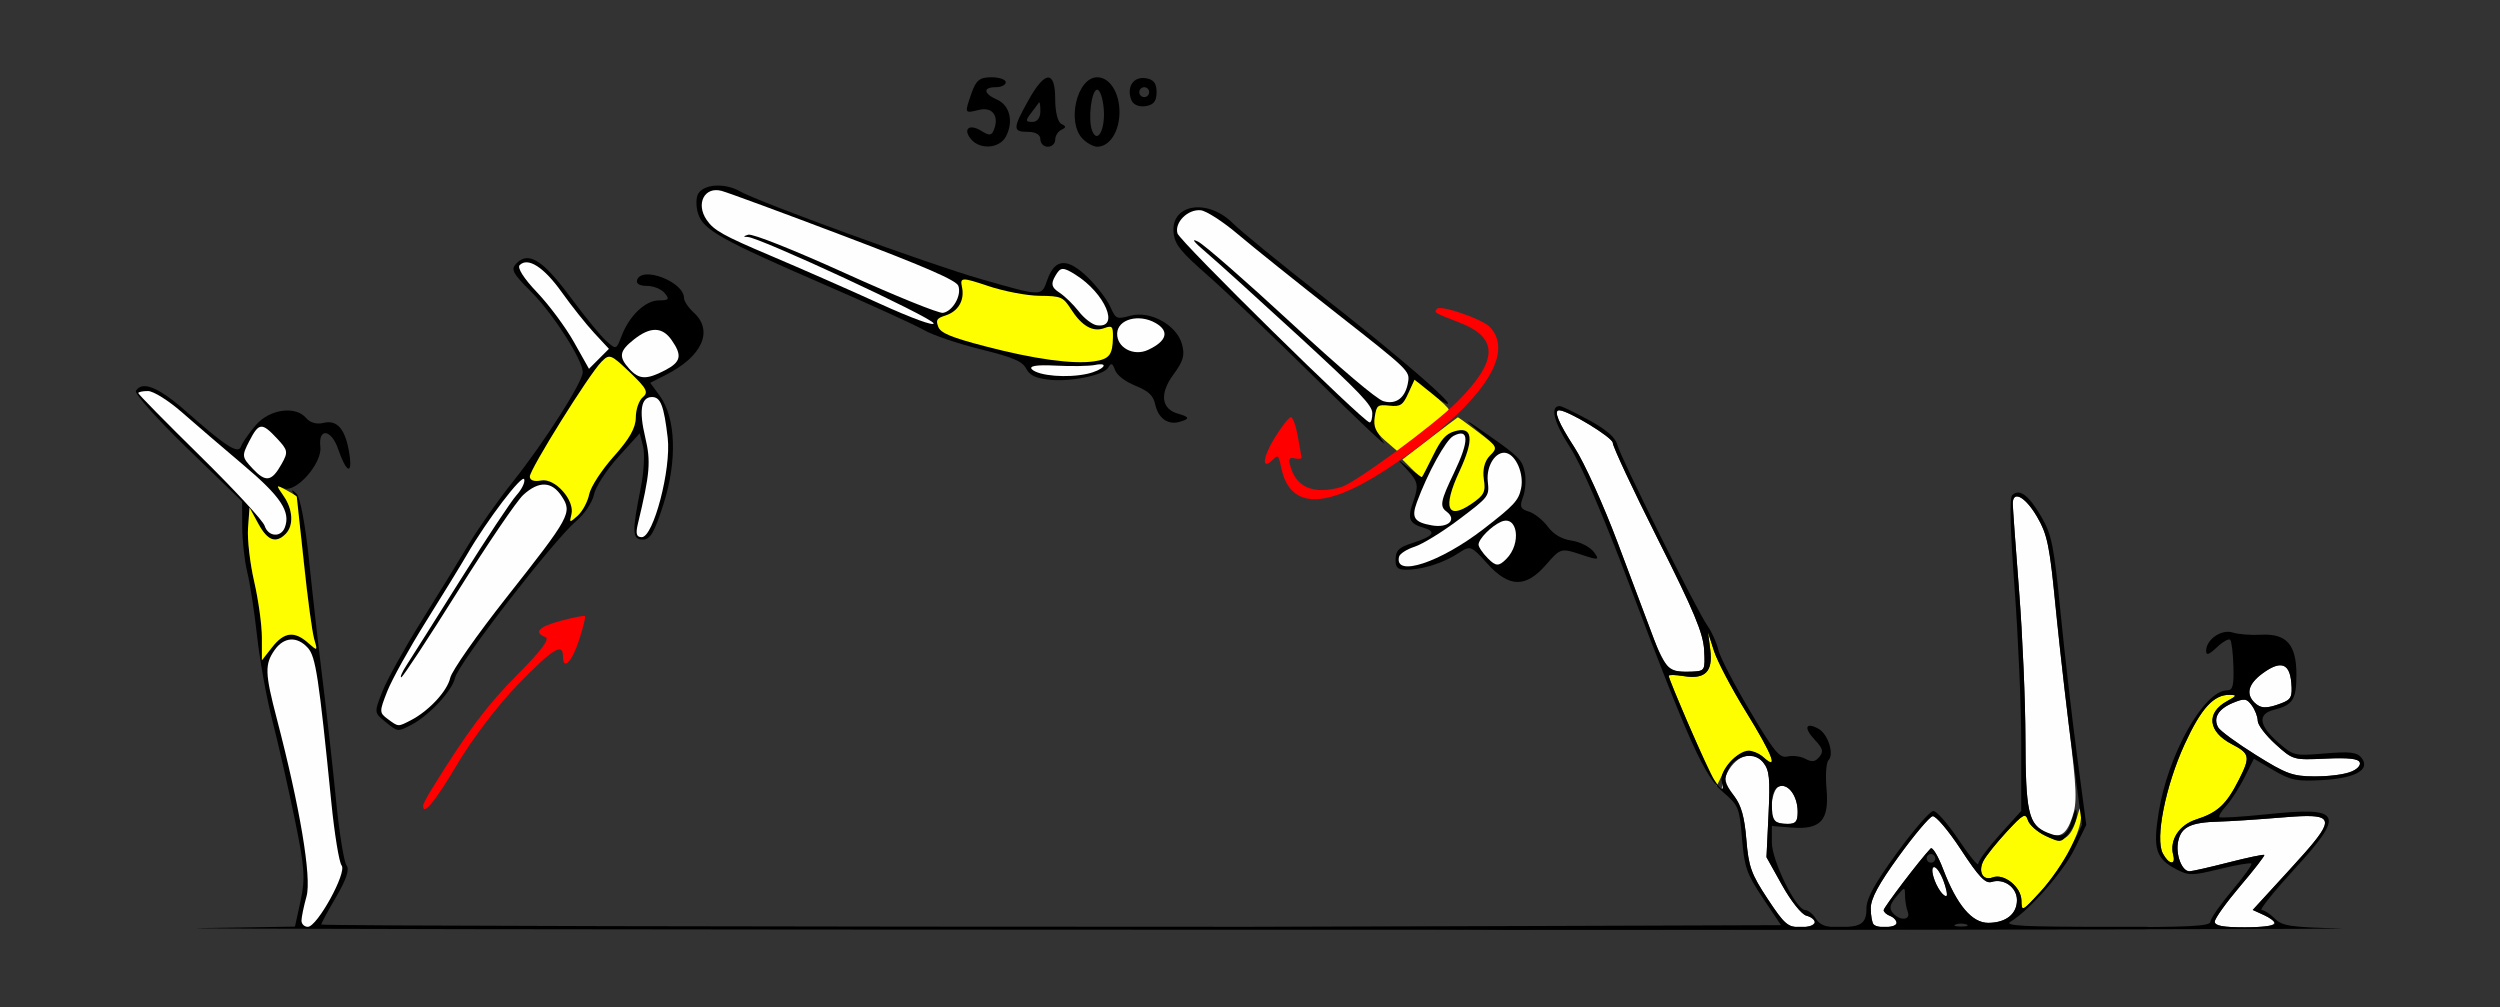 <?xml version="1.0" encoding="UTF-8" standalone="no"?>
<!-- Created with Inkscape (http://www.inkscape.org/) -->

<svg
   xmlns:dc="http://purl.org/dc/elements/1.1/"
   xmlns:cc="http://creativecommons.org/ns#"
   xmlns:rdf="http://www.w3.org/1999/02/22-rdf-syntax-ns#"
   xmlns:svg="http://www.w3.org/2000/svg"
   xmlns="http://www.w3.org/2000/svg"
   xmlns:sodipodi="http://sodipodi.sourceforge.net/DTD/sodipodi-0.dtd"
   xmlns:inkscape="http://www.inkscape.org/namespaces/inkscape"
   id="svg3358"
   version="1.1"
   inkscape:version="0.91 r13725"
   width="472.453"
   height="190.312"
   viewBox="0 0 472.453 190.312"
   sodipodi:docname="fx420204.svg">
  <rect x="0" y="0" width="472.453" height="190.312" fill="#333333" stroke="none"/>
  <defs
     id="defs3362" />
  <sodipodi:namedview
     pagecolor="#bcbcbc"
     bordercolor="#666666"
     borderopacity="1"
     objecttolerance="10"
     gridtolerance="10"
     guidetolerance="10"
     inkscape:pageopacity="0"
     inkscape:pageshadow="2"
     inkscape:window-width="1592"
     inkscape:window-height="909"
     id="namedview3360"
     showgrid="false"
     inkscape:zoom="1.7241644"
     inkscape:cx="275.09092"
     inkscape:cy="148.82451"
     inkscape:window-x="0"
     inkscape:window-y="0"
     inkscape:window-maximized="0"
     inkscape:current-layer="svg3358" />
  <g
     id="g4025"
     transform="translate(5.6927584e-7,-1.3056907e-6)">
    <path
       sodipodi:nodetypes="sssscsscssssssssssscssscsssscsssssscssssscsssscsssssscsssssssssscssssssscssssssscc"
       style="fill:#fefefe"
       d="m 334.054,169.884 c -3.116,-4.715 -3.601,-6.067 -4.022,-11.225 -0.343,-4.204 -0.964,-6.482 -2.192,-8.046 -0.942,-1.2 -1.98,-1.92 -2.306,-1.599 -0.326,0.321 -0.074,-0.699 0.561,-2.267 1.564,-3.863 5.071,-5.193 7.094,-2.689 1.205,1.491 1.361,2.979 1.031,9.845 l -0.389,8.088 2.967,5.316 c 1.68,3.01 3.663,5.499 4.572,5.737 2.591,0.679 1.841,2.202 -1.084,2.202 -2.413,0 -3.053,-0.551 -6.232,-5.361 z m 20.027,4.818 c -0.298,-0.299 -0.542,-1.68 -0.542,-3.069 0,-1.821 1.481,-4.567 5.306,-9.839 2.919,-4.022 5.787,-7.42 6.375,-7.551 0.588,-0.131 3.005,2.717 5.371,6.329 3.377,5.155 4.621,6.467 5.783,6.097 2.322,-0.739 4.792,1.027 4.792,3.426 0,2.633 -2.055,4.276 -5.388,4.31 -3.11,0.032 -5.972,-3.361 -8.566,-10.152 -0.956,-2.503 -2.019,-4.259 -2.362,-3.904 -1.906,1.976 -8.874,11.128 -8.874,11.656 0,0.343 0.548,0.834 1.219,1.092 0.67,0.258 1.219,0.847 1.219,1.308 0,0.925 -3.47,1.162 -4.334,0.297 z m 64.463,-0.525 c 0,-0.587 2.162,-3.61 4.804,-6.718 2.642,-3.108 4.696,-5.76 4.563,-5.895 -0.133,-0.135 -3.178,0.506 -6.768,1.425 -3.59,0.918 -6.91,1.67 -7.378,1.67 -1.46,0 -2.666,-3.242 -2.125,-5.711 0.59,-2.693 2.37,-3.543 7.717,-3.683 2.011,-0.053 7.214,-0.392 11.562,-0.754 10.882,-0.906 11.009,-0.241 1.869,9.738 l -7.064,7.712 2.098,0.958 c 3.504,1.6 2.385,2.325 -3.59,2.325 -4.15,0 -5.688,-0.289 -5.688,-1.067 z m -51.788,-5.63 c -1.281,-1.603 -2.047,-4.702 -1.162,-4.702 0.788,0 2.84,4.888 2.285,5.444 -0.162,0.162 -0.667,-0.172 -1.123,-0.743 z m 19.582,-11.344 c -2.991,-1.468 -3.545,-4.204 -3.569,-17.62 -0.013,-7.032 -0.551,-19.565 -1.196,-27.85 -0.645,-8.285 -1.183,-15.705 -1.196,-16.489 -0.043,-2.678 2.343,-1.429 4.58,2.396 1.904,3.255 2.383,5.395 3.239,14.453 0.553,5.848 1.795,17.045 2.76,24.882 1.533,12.445 1.616,14.66 0.655,17.495 -1.168,3.445 -2.46,4.114 -5.274,2.733 z m -50.945,-2.043 c -1.14,-1.143 -0.547,-6.02 0.795,-6.536 1.728,-0.664 3.539,1.788 3.539,4.792 0,1.853 -0.36,2.287 -1.896,2.287 -1.043,0 -2.14,-0.244 -2.438,-0.543 z m 90.913,-12.485 c -3.552,-2.219 -6.752,-4.561 -7.111,-5.205 -0.999,-1.79 0.019,-3.496 2.767,-4.636 2.199,-0.913 2.617,-0.856 3.598,0.488 0.61,0.837 1.11,2.141 1.11,2.899 0,0.758 1.503,2.739 3.341,4.402 3.318,3.004 3.382,3.022 9.47,2.741 4.371,-0.202 6.229,0.007 6.476,0.73 0.508,1.485 -3.298,2.654 -8.573,2.633 -4.112,-0.016 -5.329,-0.461 -11.077,-4.053 z m -0.286,-9.934 c -1.625,-1.628 -1.107,-3.505 1.5,-5.436 3.463,-2.565 5.185,-2.02 5.496,1.74 0.219,2.65 -0.027,3.154 -1.881,3.861 -2.788,1.062 -3.928,1.025 -5.115,-0.164 z M 316.011,126.671 c -0.797,-0.221 -2.231,-2.658 -3.429,-5.827 -1.133,-2.996 -4.231,-11.233 -6.886,-18.305 -2.655,-7.072 -6.322,-15.159 -8.15,-17.97 -3.04,-4.675 -4.01,-7.033 -2.894,-7.033 1.665,0 10.134,5.147 10.134,6.158 0,0.687 3.838,8.889 8.53,18.227 6.833,13.6 8.571,17.763 8.735,20.927 0.201,3.867 0.154,3.952 -2.232,4.077 -1.341,0.07 -3.054,-0.044 -3.808,-0.253 z"
       id="path3378"
       inkscape:connector-curvature="0" />
    <path
       sodipodi:nodetypes="csssssssscsscsssssscssscssssccc"
       style="fill:#fefe00"
       d="m 382.011,170.174 c -0.037,-2.567 -3.304,-5.179 -5.446,-4.356 -1.828,0.703 -2.806,-1.08 -1.729,-3.151 0.478,-0.92 2.449,-3.381 4.38,-5.47 3.117,-3.372 3.567,-3.618 4.019,-2.193 0.28,0.883 1.739,2.193 3.244,2.912 3.266,1.561 4.829,0.691 5.994,-3.334 0.685,-2.368 0.741,-2.4 0.809,-0.465 0.106,3.019 -3.594,9.956 -7.688,14.413 -3.476,3.784 -3.55,3.818 -3.582,1.644 z m 26.718,-8.891 c -1.484,-2.779 0.505,-12.752 4.111,-20.611 3.122,-6.804 5.507,-9.424 8.525,-9.364 1.438,0.029 1.376,0.18 -0.491,1.197 -4.015,2.186 -3.62,5.782 0.892,8.12 3.425,1.775 3.548,2.383 1.363,6.701 -2.38,4.704 -4.016,6.228 -8.09,7.539 -3.238,1.042 -5.077,3.889 -4.34,6.717 0.528,2.022 -0.843,1.814 -1.971,-0.299 z m -85.504,-15.067 c -1.426,-2.787 -7.877,-17.949 -7.877,-18.513 0,-0.219 1.277,-0.19 2.837,0.064 4.055,0.659 5.556,-0.837 5.02,-5.003 l -0.424,-3.296 1.127,3.527 c 0.62,1.94 3.335,7.108 6.034,11.484 5.089,8.251 6.241,11.285 3.258,8.58 -2.279,-2.067 -5.641,-0.818 -7.429,2.759 l -1.359,2.719 -1.187,-2.321 z"
       id="path3374"
       inkscape:connector-curvature="0" />
    <path
       sodipodi:nodetypes="cssssccccssssssscccssssssssssccsssscsssssccsscsscccsssssscsccsssscscssssscsssssssssssscccscssssssssssscsccsssssssscsssssscsssssssccsssssscssscssccssssssssssssscsscccsssscsssssssssssssscscsssssssscssscscsssssssss"
       inkscape:connector-curvature="0"
       id="path3370"
       d="m 294.807,76.743 c -1.935,-0.07 -1.201,3.014 1.824,7.666 2.211,3.401 6.182,12.578 11.359,26.251 11.337,29.945 14.067,35.977 17.693,39.086 2.865,2.456 3.048,2.91 3.522,8.712 0.444,5.434 0.885,6.696 3.937,11.25 l 3.437,5.13 -100.376,0.343 48.023,0.529 c 93.507,-0.024 163.507,-0.132 158.062,-0.26 -9.452,-0.222 -10.989,-0.452 -12.392,-1.858 -0.881,-0.883 -2.003,-1.605 -2.494,-1.605 -0.49,0 2.293,-3.476 6.185,-7.725 9.698,-10.587 9.059,-11.862 -5.204,-10.38 -4.729,0.491 -8.756,0.734 -8.95,0.539 -0.194,-0.195 0.398,-1.177 1.318,-2.183 0.92,-1.006 2.464,-3.41 3.432,-5.342 l 1.761,-3.511 3.703,2.173 c 3.257,1.913 4.376,2.138 9.298,1.859 6.316,-0.358 9.145,-2.022 7.276,-4.278 -0.827,-0.998 -2.19,-1.146 -6.891,-0.748 -5.747,0.487 -5.917,0.446 -8.853,-2.137 -3.602,-3.169 -3.871,-5.325 -0.763,-6.107 3.594,-0.904 4.27,-1.954 4.27,-6.636 0,-5.739 -1.877,-7.836 -6.762,-7.557 -1.868,0.107 -4.245,-0.083 -5.282,-0.422 -2.107,-0.689 -5.019,1.32 -5.019,3.462 0,0.927 0.509,0.759 2.029,-0.672 1.115,-1.05 2.246,-1.69 2.512,-1.423 0.267,0.267 0.542,2.527 0.612,5.023 0.104,3.689 -0.117,4.539 -1.184,4.539 -4.379,0 -11.171,12.089 -12.93,23.013 -1.126,6.995 -0.565,8.79 3.384,10.836 2.298,1.191 2.959,1.184 8.139,-0.088 3.101,-0.762 5.797,-1.226 5.992,-1.031 0.194,0.195 -1.468,2.512 -3.695,5.15 -2.226,2.639 -4.047,5.272 -4.047,5.851 0,0.834 -4.107,1.044 -19.705,1.006 -15.629,-0.038 -19.369,-0.248 -18.08,-1.018 3.552,-2.12 10.001,-9.445 12.1,-13.744 l 2.219,-4.545 -1.722,-12.919 c -0.948,-7.105 -2.361,-19.356 -3.14,-27.226 -1.263,-12.766 -1.658,-14.726 -3.671,-18.168 -2.364,-4.043 -4.134,-5.331 -5.474,-3.988 -0.522,0.523 -0.363,6.601 0.461,17.591 0.692,9.235 1.259,22.477 1.259,29.427 l 0,12.636 -4.063,4.495 c -2.235,2.473 -4.063,4.946 -4.063,5.496 -10e-6,0.55 -1.654,-1.469 -3.674,-4.487 -2.02,-3.018 -4.183,-5.488 -4.806,-5.488 -0.623,0 -3.724,3.567 -6.891,7.925 -4.252,5.853 -5.756,8.596 -5.756,10.497 0,2.897 -1.038,3.562 -5.559,3.562 -2.108,0 -3.287,-0.48 -4.003,-1.629 -0.558,-0.896 -1.469,-1.633 -2.024,-1.639 -1.707,-0.016 -6.29,-9.315 -6.29,-12.762 l 0,-3.118 3.701,0.295 c 5.552,0.442 7.169,-1.346 6.631,-7.33 -0.228,-2.532 -0.066,-4.951 0.36,-5.377 1.15,-1.153 -0.082,-5.001 -1.917,-5.985 -2.424,-1.3 -2.789,-0.157 -0.67,2.103 1.549,1.653 1.704,2.226 0.867,3.237 -0.779,0.941 -1.395,1.025 -2.633,0.361 -0.888,-0.476 -2.405,-0.676 -3.369,-0.443 -1.512,0.366 -2.493,-0.824 -7.154,-8.684 -2.971,-5.009 -5.645,-10.185 -5.944,-11.501 -0.299,-1.316 -1.207,-3.331 -2.017,-4.478 -2.015,-2.853 -16.398,-31.72 -17.064,-34.248 -0.369,-1.401 -2.043,-2.854 -5.369,-4.66 -2.658,-1.443 -5.118,-2.634 -5.467,-2.646 z m -0.154,0.792 c 1.665,0 10.134,5.146 10.134,6.158 0,0.687 3.838,8.89 8.529,18.227 6.833,13.6 8.57,17.764 8.735,20.928 0.201,3.867 0.154,3.952 -2.232,4.076 -4.301,0.225 -5.11,-0.455 -7.237,-6.08 -1.133,-2.996 -4.231,-11.233 -6.885,-18.305 -2.655,-7.072 -6.322,-15.16 -8.149,-17.971 -3.04,-4.675 -4.01,-7.033 -2.894,-7.033 z m 86.563,16.283 c 0.884,0.046 2.34,1.426 3.734,3.81 1.977,3.381 2.385,5.411 3.642,18.117 0.779,7.87 2.192,20.121 3.14,27.226 l 1.722,12.919 -2.127,4.356 c -1.17,2.396 -3.737,6.11 -5.705,8.253 -3.499,3.81 -3.578,3.846 -3.61,1.674 -0.037,-2.567 -3.303,-5.18 -5.445,-4.356 -1.828,0.703 -2.807,-1.078 -1.73,-3.15 0.478,-0.92 2.449,-3.382 4.38,-5.471 3.117,-3.372 3.567,-3.619 4.019,-2.193 0.28,0.883 1.794,2.219 3.366,2.97 2.796,1.336 2.891,1.325 4.4,-0.543 0.848,-1.05 1.509,-2.693 1.469,-3.651 -0.053,-1.259 -0.282,-1.021 -0.826,0.863 -0.963,3.337 -1.912,3.882 -4.733,2.711 -3.577,-1.485 -4.117,-3.803 -4.142,-17.773 -0.013,-7.032 -0.551,-19.564 -1.196,-27.849 -0.645,-8.285 -1.183,-15.705 -1.196,-16.489 -0.016,-1.003 0.309,-1.455 0.84,-1.427 z m -58.434,25.651 1.126,3.527 c 0.62,1.94 3.336,7.108 6.036,11.484 5.003,8.112 6.25,11.293 3.422,8.728 -0.817,-0.741 -2.115,-1.347 -2.882,-1.347 -2.142,0 -5.619,3.891 -5.135,5.746 0.545,2.087 0.062,2.001 -1.401,-0.249 -1.138,-1.75 -8.597,-18.793 -8.597,-19.642 0,-0.224 1.276,-0.201 2.836,0.052 4.055,0.659 5.556,-0.836 5.02,-5.003 z m 108.312,6.265 c 1.127,0.099 1.747,1.196 1.922,3.311 0.219,2.65 -0.027,3.154 -1.881,3.861 -2.788,1.062 -3.927,1.025 -5.114,-0.165 -1.625,-1.628 -1.107,-3.505 1.5,-5.437 1.515,-1.122 2.698,-1.648 3.574,-1.571 z m -9.729,5.574 c 1.438,0.029 1.377,0.181 -0.49,1.198 -4.015,2.186 -3.62,5.782 0.892,8.12 3.425,1.775 3.547,2.382 1.362,6.701 -2.38,4.704 -4.016,6.227 -8.09,7.539 -3.238,1.042 -5.077,3.89 -4.339,6.718 0.528,2.022 -0.843,1.814 -1.971,-0.299 -1.484,-2.779 0.506,-12.752 4.112,-20.611 3.122,-6.804 5.507,-9.425 8.524,-9.366 z m 2.852,0.924 c 0.502,0.068 0.853,0.419 1.344,1.091 0.61,0.837 1.109,2.141 1.109,2.899 0,0.758 1.503,2.739 3.34,4.402 3.318,3.004 3.383,3.023 9.471,2.741 4.371,-0.202 6.228,0.007 6.475,0.729 0.191,0.557 -0.621,1.381 -1.803,1.832 -1.183,0.451 -4.228,0.811 -6.768,0.801 -4.112,-0.016 -5.329,-0.461 -11.077,-4.053 -3.552,-2.219 -6.752,-4.561 -7.111,-5.204 -0.999,-1.79 0.019,-3.495 2.767,-4.636 1.099,-0.456 1.752,-0.67 2.254,-0.602 z m -93.527,10.624 c 0.963,0.034 1.885,0.441 2.551,1.265 1.143,1.414 1.304,3.019 0.979,9.779 l -0.388,8.088 2.967,5.316 c 1.68,3.01 3.663,5.499 4.572,5.737 0.883,0.231 1.606,0.822 1.606,1.311 0,0.49 -1.211,0.891 -2.69,0.891 -2.413,0 -3.053,-0.55 -6.232,-5.36 -3.106,-4.7 -3.601,-6.081 -4.027,-11.196 -0.364,-4.373 -0.976,-6.494 -2.439,-8.463 -1.663,-2.237 -1.816,-2.93 -1.03,-4.66 0.814,-1.79 2.528,-2.766 4.132,-2.709 z m 6.146,5.659 c 1.504,0.065 2.891,2.273 2.891,4.901 0,1.853 -0.36,2.287 -1.897,2.287 -2.526,0 -2.979,-0.582 -2.979,-3.825 1e-5,-1.791 0.461,-2.918 1.335,-3.254 0.216,-0.083 0.435,-0.118 0.65,-0.109 z m 99.079,5.703 c 5.607,-0.036 4.3,1.923 -3.126,10.03 l -7.065,7.713 2.098,0.957 c 1.154,0.527 2.098,1.266 2.098,1.642 0,0.376 -2.56,0.684 -5.688,0.684 -4.15,0 -5.688,-0.288 -5.688,-1.067 0,-0.587 2.162,-3.61 4.804,-6.718 2.642,-3.108 4.696,-5.76 4.563,-5.895 -0.133,-0.135 -3.179,0.506 -6.768,1.425 -3.59,0.918 -6.909,1.669 -7.377,1.669 -1.46,0 -2.667,-3.242 -2.126,-5.71 0.59,-2.693 2.37,-3.544 7.717,-3.684 2.011,-0.053 7.214,-0.391 11.562,-0.753 2.04,-0.17 3.702,-0.285 4.996,-0.293 z m -70.694,0.024 c 0.588,-0.131 3.004,2.717 5.371,6.329 3.377,5.155 4.621,6.466 5.783,6.097 2.322,-0.739 4.792,1.027 4.792,3.427 0,2.633 -2.056,4.276 -5.389,4.31 -3.11,0.032 -5.971,-3.361 -8.565,-10.153 -0.956,-2.503 -2.018,-4.259 -2.361,-3.903 -1.906,1.976 -8.874,11.127 -8.874,11.656 0,0.343 0.548,0.835 1.218,1.092 0.67,0.258 1.22,0.846 1.22,1.308 0,0.925 -3.471,1.162 -4.334,0.297 -0.298,-0.299 -0.541,-1.679 -0.541,-3.069 0,-1.821 1.481,-4.567 5.306,-9.839 2.919,-4.022 5.787,-7.421 6.375,-7.552 z m -0.305,7.16 c 0.447,0 0.813,0.366 0.813,0.814 0,0.448 -0.366,0.814 -0.813,0.814 -0.447,0 -0.813,-0.366 -0.813,-0.814 0,-0.448 0.366,-0.814 0.813,-0.814 z m 0.539,2.453 c 0.444,-0.004 1.253,0.93 1.822,2.565 0.493,1.416 0.764,2.706 0.602,2.869 -0.463,0.463 -1.896,-1.597 -2.512,-3.612 -0.382,-1.248 -0.257,-1.819 0.088,-1.822 z m -5.671,4.126 c 0.206,-0.022 0.216,0.417 0.229,1.294 0.015,0.971 0.25,2.345 0.521,3.053 0.619,1.616 -1.541,1.746 -2.845,0.171 -0.71,-0.858 -0.551,-1.564 0.687,-3.053 0.8,-0.963 1.202,-1.444 1.408,-1.466 z m 10.819,6.555 c 0.368,0 0.737,0.057 1.016,0.17 0.559,0.226 0.101,0.411 -1.016,0.411 -1.117,0 -1.575,-0.185 -1.016,-0.411 0.279,-0.113 0.648,-0.17 1.016,-0.17 z"
       style="fill:#000000" />
    <path
       inkscape:connector-curvature="0"
       id="path3578"
       d="m 27.376,72.978 c -0.754,-0.02 -1.317,0.277 -1.695,0.891 -0.307,0.498 4.084,5.406 9.758,10.904 l 10.316,9.998 0.021,4.799 c 0.012,2.64 0.441,6.486 0.953,8.549 0.512,2.062 1.346,7.492 1.852,12.064 0.506,4.572 1.8,11.744 2.877,15.938 1.077,4.193 2.959,12.475 4.186,18.404 1.928,9.322 2.086,11.445 1.166,15.684 l -1.064,4.902 -17.846,0.275 c -9.815,0.152 79.093,0.296 197.574,0.32 72.164,0.015 132.37,-0.038 170.34,-0.121 l 0,-0.436 -161.805,0 c -100.815,0 -183.301,-0.193 -183.301,-0.428 0,-0.235 1.276,-2.599 2.836,-5.254 1.882,-3.202 2.541,-5.188 1.955,-5.9 -0.486,-0.591 -1.383,-6.137 -1.992,-12.324 -0.61,-6.188 -1.74,-16.312 -2.512,-22.5 -0.771,-6.188 -1.934,-16.446 -2.586,-22.795 -0.693,-6.75 -1.684,-12.006 -2.385,-12.656 -0.94,-0.872 -1.04,-0.83 -0.461,0.189 0.406,0.715 1.274,6.621 1.928,13.125 0.654,6.504 1.502,12.879 1.883,14.168 0.673,2.275 0.637,2.296 -1.164,0.703 -2.587,-2.287 -4.523,-2.05 -6.781,0.83 l -1.936,2.471 0,-4.287 c 0,-2.358 -0.654,-7.11 -1.451,-10.559 -0.797,-3.449 -1.323,-8.011 -1.168,-10.137 l 0.281,-3.865 1.66,3.047 c 1.748,3.209 3.302,3.788 5.162,1.922 1.545,-1.55 1.405,-4.615 -0.324,-7.092 -1.285,-1.84 -1.286,-2.009 -0.019,-1.521 2.314,0.891 7.27,-4.731 6.908,-7.836 -0.427,-3.658 2.069,-3.362 3.354,0.398 1.541,4.511 2.763,5.038 2.129,0.92 -0.715,-4.645 -2.277,-6.506 -4.906,-5.844 -1.237,0.312 -2.53,-0.042 -3.223,-0.879 -2.029,-2.453 -7.017,-1.737 -9.633,1.381 -1.282,1.528 -2.508,3.312 -2.725,3.965 -0.498,1.497 -2.862,-0.019 -10.352,-6.635 -3.566,-3.15 -6.151,-4.734 -7.811,-4.779 z"
       style="fill:#000000" />
    <path
       inkscape:connector-curvature="0"
       id="path3681"
       d="m 56.975,173.979 c 0.003,-0.645 0.432,-2.715 0.955,-4.601 0.982,-3.548 -1.235,-16.775 -5.632,-33.602 -2.232,-8.54 -2.286,-10.236 -0.415,-12.916 1.753,-2.51 4.26,-2.679 6.295,-0.424 1.488,1.65 2.064,5.438 4.447,29.278 0.593,5.93 1.464,11.256 1.935,11.837 1.056,1.3 -4.614,11.601 -6.385,11.601 -0.663,0 -1.203,-0.527 -1.2,-1.172 z"
       style="fill:#fefefe" />
    <path
       inkscape:connector-curvature="0"
       id="path3669"
       d="m 50.004,99.351 c -0.302,-0.955 -5.798,-6.899 -12.213,-13.208 -6.415,-6.309 -11.663,-11.645 -11.663,-11.857 0,-0.212 0.827,-0.386 1.838,-0.386 1.011,0 3.88,1.793 6.375,3.984 2.495,2.191 7.783,6.727 11.75,10.078 6.975,5.892 8.868,8.76 7.737,11.717 -0.752,1.967 -3.164,1.76 -3.825,-0.328 z"
       style="fill:#fefefe" />
    <path
       inkscape:connector-curvature="0"
       id="path3663"
       d="m 47.73,88.545 c -2.028,-2.166 -2.056,-2.395 -0.623,-5.174 1.818,-3.527 2.365,-3.581 5.237,-0.514 2.083,2.224 2.144,2.569 0.864,4.847 -1.874,3.334 -2.984,3.504 -5.478,0.841 z"
       style="fill:#fefefe" />
    <path
       inkscape:connector-curvature="0"
       id="path3625"
       d="m 49.493,120.491 c 0,-2.358 -0.652,-7.109 -1.45,-10.558 -0.797,-3.449 -1.323,-8.01 -1.168,-10.136 l 0.282,-3.865 1.66,3.047 c 1.748,3.209 3.303,3.788 5.163,1.922 1.567,-1.572 1.397,-4.626 -0.402,-7.202 -1.478,-2.117 -1.464,-2.15 0.467,-1.113 1.095,0.588 2.013,1.159 2.041,1.27 0.028,0.111 0.623,5.686 1.323,12.389 0.7,6.703 1.585,13.242 1.966,14.531 0.673,2.275 0.639,2.296 -1.163,0.703 -2.587,-2.287 -4.523,-2.05 -6.781,0.83 l -1.937,2.47 0,-4.287 z"
       style="fill:#fefe00" />
    <path
       id="path3589"
       d="m 99.47,48.789 c -0.654,0.045 -1.245,0.359 -1.807,0.923 -1.193,1.196 -0.873,1.833 2.757,5.474 4.126,4.139 9.695,12.83 9.711,15.154 0.013,1.827 -7.351,13.365 -13.208,20.697 -2.798,3.502 -6.561,8.834 -8.362,11.848 -1.801,3.014 -5.847,9.589 -8.99,14.612 -3.143,5.023 -6.427,10.943 -7.3,13.155 -1.575,3.99 -1.571,4.035 0.489,5.708 2.445,1.986 2.348,1.973 4.894,0.664 3.409,-1.753 7.798,-6.454 8.345,-8.935 0.594,-2.694 18.633,-26.029 22.917,-29.645 1.546,-1.305 3.045,-3.548 3.332,-4.985 0.286,-1.437 2.35,-4.629 4.585,-7.095 l 4.064,-4.484 0.634,2.492 c 0.348,1.371 0.156,4.864 -0.428,7.763 -1.706,8.474 -1.652,9.837 0.381,9.837 1.417,0 2.224,-1.4 3.948,-6.849 2.572,-8.129 2.281,-16.185 -0.734,-20.293 l -1.825,-2.483 2.966,-1.505 c 6.899,-3.498 9.051,-8.336 5.244,-11.792 -1.001,-0.909 -1.821,-2.142 -1.821,-2.74 0,-3.036 -7.91,-6.096 -8.853,-3.425 -0.252,0.713 0.436,1.142 1.836,1.142 1.232,0 2.752,0.616 3.375,1.37 0.955,1.154 0.782,1.37 -1.096,1.37 -2.56,0 -5.617,2.918 -7.061,6.741 -0.983,2.602 -1.016,2.613 -2.909,0.913 -1.053,-0.945 -4.093,-4.662 -6.754,-8.261 -3.859,-5.218 -6.367,-7.504 -8.328,-7.369 z"
       style="fill:#000000"
       inkscape:connector-curvature="0" />
    <path
       style="fill:#fe0000"
       d="m 79.955,152.264 c 0,-0.269 0.688,-1.604 1.528,-2.968 6.732,-10.922 10.58,-16.071 16.283,-21.786 4.482,-4.491 6.186,-6.76 5.326,-7.091 -2.329,-0.896 -1.3,-1.982 2.959,-3.123 2.323,-0.623 4.348,-1.007 4.5,-0.855 0.152,0.153 -0.362,2.221 -1.142,4.596 -1.368,4.163 -3.025,5.779 -3.025,2.948 0,-2.594 -1.965,-1.352 -8.492,5.369 -3.767,3.878 -8.638,10.275 -11.475,15.069 -4.207,7.11 -6.463,9.846 -6.463,7.841 z"
       id="path3372"
       inkscape:connector-curvature="0" />
    <path
       id="path3677"
       d="m 73.292,135.892 c -1.625,-1.192 -1.629,-1.395 -0.107,-5.251 0.871,-2.206 4.152,-8.121 7.292,-13.144 3.14,-5.023 6.663,-10.776 7.83,-12.786 3.732,-6.428 10.41,-15.201 10.763,-14.139 0.188,0.565 -0.472,1.923 -1.466,3.017 -0.994,1.094 -5.745,8.266 -10.559,15.936 -4.814,7.671 -9.417,14.965 -10.231,16.21 -0.813,1.245 -1.256,2.264 -0.985,2.264 0.271,0 5.066,-7.295 10.654,-16.21 5.588,-8.916 11.172,-17.135 12.408,-18.265 2.942,-2.69 5.389,-2.601 7.261,0.266 2.03,3.108 1.656,3.794 -10.453,19.141 -5.548,7.032 -10.324,13.858 -10.613,15.169 -0.55,2.495 -4.047,6.263 -7.433,8.008 -2.468,1.272 -2.324,1.279 -4.361,-0.215 z"
       style="fill:#fefefe"
       inkscape:connector-curvature="0" />
    <path
       id="path3667"
       d="m 120.545,99.003 c 2.295,-9.559 2.483,-11.772 1.39,-16.361 -1.211,-5.08 -0.785,-7.612 1.28,-7.612 1.628,0 2.256,1.633 2.969,7.715 0.686,5.857 -2.686,18.769 -4.903,18.769 -1,0 -1.186,-0.636 -0.736,-2.511 z"
       style="fill:#fefefe"
       inkscape:connector-curvature="0" />
    <path
       id="path3641"
       d="m 118.93,69.707 c -2.071,-2.295 -1.899,-3.367 0.892,-5.57 3.094,-2.441 5.339,-2.398 7.109,0.137 2.039,2.919 1.769,4.134 -1.269,5.71 -3.499,1.815 -4.897,1.757 -6.732,-0.277 z"
       style="fill:#fefefe"
       inkscape:connector-curvature="0" />
    <path
       id="path3635"
       d="m 108.451,64.621 c -1.571,-2.793 -4.706,-7.014 -6.966,-9.38 -2.467,-2.583 -3.778,-4.634 -3.281,-5.133 1.563,-1.568 4.572,0.365 7.952,5.107 1.861,2.611 4.629,6.088 6.15,7.727 l 2.767,2.98 -1.883,1.888 -1.883,1.888 -2.857,-5.078 z"
       style="fill:#fefefe"
       inkscape:connector-curvature="0" />
    <path
       id="path3621"
       d="m 107.983,97.226 c 0.693,-2.657 -3.101,-6.923 -5.711,-6.422 -1.346,0.258 -2.146,-0.022 -2.146,-0.751 0,-1.374 11.194,-19.316 13.52,-21.67 1.537,-1.556 1.765,-1.472 5.381,1.978 3.195,3.049 3.572,3.772 2.452,4.705 -0.728,0.606 -1.324,2.327 -1.324,3.824 0,1.945 -1.184,4.044 -4.151,7.354 -2.283,2.548 -4.379,5.772 -4.657,7.165 -0.278,1.393 -1.249,3.209 -2.158,4.034 -1.544,1.402 -1.623,1.387 -1.206,-0.216 z"
       style="fill:#fefe00"
       inkscape:connector-curvature="0" />
    <path
       id="path3605"
       d="m 131.945,36.614 c -0.436,0.755 -0.443,2.452 -0.016,3.771 0.996,3.076 4.257,4.9 24.268,13.581 8.529,3.7 16.837,7.495 18.462,8.433 1.625,0.938 6.413,2.561 10.641,3.606 6.075,1.502 7.877,2.256 8.594,3.6 0.696,1.304 1.642,1.798 4.063,2.119 4.049,0.538 10.615,-0.757 11.485,-2.263 0.55,-0.952 0.784,-0.866 1.28,0.468 0.373,1.003 1.862,2.148 3.864,2.973 2.52,1.038 3.366,1.845 3.738,3.561 0.549,2.533 2.346,3.857 4.468,3.292 2.112,-0.562 2.078,-0.957 -0.135,-1.566 -3.218,-0.886 -3.565,-3.805 -0.883,-7.435 1.855,-2.512 2.167,-3.611 1.609,-5.679 -0.976,-3.618 -5.974,-6.411 -9.698,-5.42 -2.691,0.717 -2.814,0.664 -3.857,-1.68 -0.593,-1.332 -2.453,-3.778 -4.133,-5.435 -3.932,-3.877 -6.327,-3.77 -7.771,0.345 -1.125,3.204 -0.847,3.208 -12.67,-0.179 -9.531,-2.73 -41.919,-14.53 -45.404,-16.542 -2.827,-1.632 -6.832,-1.404 -7.903,0.451 z"
       style="fill:#000000"
       inkscape:connector-curvature="0" />
    <path
       id="path3661"
       d="m 216.951,66.129 c -2.727,1.266 -5.911,-0.435 -5.828,-3.114 0.083,-2.694 4.121,-3.782 7.276,-1.96 2.659,1.535 2.122,3.416 -1.448,5.074 z"
       style="fill:#fefefe"
       inkscape:connector-curvature="0" />
    <path
       id="path3651"
       d="m 205.419,70.653 c -3.722,0.815 -9.027,0.393 -10.368,-0.824 -0.727,-0.66 0.829,-0.925 4.344,-0.739 3.012,0.159 6.39,0.107 7.507,-0.115 3.016,-0.601 1.598,1.004 -1.482,1.679 z"
       style="fill:#fefefe"
       inkscape:connector-curvature="0" />
    <path
       id="path3647"
       d="m 207.239,61.461 c -0.851,-0.136 -2.368,-1.309 -3.37,-2.606 -1.002,-1.297 -2.661,-2.906 -3.686,-3.574 -1.464,-0.955 -1.626,-1.627 -0.756,-3.133 0.98,-1.697 1.413,-1.729 3.752,-0.278 5.687,3.526 8.558,10.309 4.06,9.591 z"
       style="fill:#fefefe"
       inkscape:connector-curvature="0" />
    <path
       id="path3631"
       d="m 178.208,59.124 c -0.784,0.133 -9.084,-3.231 -18.445,-7.475 -9.803,-4.445 -17.588,-7.539 -18.36,-7.297 -0.968,0.303 -0.998,0.424 -0.108,0.435 2.155,0.027 34.839,15.203 35.139,16.316 0.162,0.601 -4.181,-0.98 -10.073,-3.667 -5.697,-2.598 -15.054,-6.711 -20.793,-9.141 -8.885,-3.762 -10.67,-4.761 -12.021,-6.729 -2.105,-3.067 -0.416,-6.362 2.816,-5.494 1.222,0.328 11.67,4.18 23.219,8.561 15.352,5.823 21.139,8.344 21.524,9.377 0.668,1.795 -1.035,4.799 -2.898,5.114 z"
       style="fill:#fefefe"
       inkscape:connector-curvature="0" />
    <path
       id="path3617"
       d="m 206.706,68.296 c -4.008,0.567 -11.307,-0.445 -20.475,-2.838 -6.473,-1.689 -8.485,-2.523 -8.922,-3.699 -0.483,-1.298 -0.286,-1.607 1.356,-2.133 2.45,-0.785 3.67,-2.9 3.125,-5.415 -0.395,-1.82 -0.013,-1.833 4.966,-0.159 2.967,0.997 7.34,1.83 9.718,1.851 4.058,0.035 4.423,0.191 5.927,2.531 2.047,3.185 4.122,4.372 6.265,3.582 1.511,-0.557 1.692,-0.369 1.659,1.725 -0.053,3.347 -0.682,4.139 -3.62,4.555 z"
       style="fill:#fefe00"
       inkscape:connector-curvature="0" />
    <path
       inkscape:connector-curvature="0"
       id="path3587"
       d="m 286.699,86.377 c -0.924,-0.942 -2.488,-2.09 -5.28,-4.045 -4.646,-3.253 -5.212,-3.518 -2.258,-1.058 3.841,3.199 3.902,3.326 2.374,4.854 -0.961,0.961 -1.399,2.658 -1.131,4.379 0.383,2.459 0.091,3.048 -2.333,4.709 -4.569,3.129 -5.457,0.737 -2.27,-6.114 2.866,-6.161 2.547,-8.656 -0.972,-7.586 -1.599,0.486 -2.486,1.495 -3.978,4.522 -1.056,2.142 -1.994,3.967 -2.084,4.057 -0.09,0.09 -1.197,-0.641 -2.461,-1.625 l -2.296,-1.789 2.14,2.342 c 1.814,1.985 1.963,2.838 0.981,5.598 -1.232,3.464 -0.904,4.284 2.072,5.18 2.336,0.704 1.605,1.578 -2.387,2.855 -2.252,0.72 -2.924,1.286 -3.045,2.57 -0.203,2.143 0.314,2.584 2.817,2.409 2.958,-0.206 6.507,-1.43 9.098,-3.139 2.171,-1.432 2.343,-1.369 5.308,1.929 4.194,4.666 7.331,4.734 11.222,0.247 2.671,-3.081 2.818,-3.124 6.503,-1.894 3.409,1.138 3.649,1.095 2.49,-0.459 -0.705,-0.945 -2.581,-1.911 -4.167,-2.147 -1.931,-0.286 -3.437,-1.17 -4.555,-2.674 -0.918,-1.235 -2.526,-2.505 -3.575,-2.821 -1.59,-0.479 -1.77,-0.94 -1.079,-2.781 0.456,-1.214 0.595,-3.335 0.31,-4.714 -0.233,-1.129 -0.519,-1.864 -1.443,-2.806 z"
       style="fill:#000000" />
    <path
       inkscape:connector-curvature="0"
       id="path3585"
       d="m 272.859,75.201 c -2.721,-2.827 -12.016,-10.645 -23.158,-19.359 -7.725,-6.042 -15.236,-12.175 -16.69,-13.629 -4.928,-4.928 -12.061,-3.591 -11.183,2.097 0.311,2.017 1.433,3.377 6.344,7.679 3.282,2.875 12.547,11.715 20.588,19.645 8.041,7.93 13.776,13.341 12.744,12.021 -1.032,-1.319 -1.759,-3.488 -1.617,-4.818 0.246,-2.306 0.369,-2.407 2.671,-2.169 2.133,0.22 2.556,-0.063 3.63,-2.429 1.196,-2.636 1.248,-2.648 3.249,-0.734 1.118,1.069 2.818,2.288 3.777,2.708 0.729,0.319 0.552,-0.069 -0.355,-1.012 z"
       style="fill:#000000" />
    <path
       inkscape:connector-curvature="0"
       id="path3649"
       d="m 264.388,105.226 c 0.136,-0.574 1.461,-1.431 2.943,-1.905 1.483,-0.474 5.27,-2.805 8.416,-5.179 5.687,-4.292 5.718,-4.334 5.413,-7.195 -0.314,-2.939 1.549,-5.795 3.485,-5.341 1.888,0.443 3.381,3.991 2.815,6.689 -0.484,2.309 -1.306,3.197 -7.1,7.677 -8.194,6.336 -16.91,9.204 -15.972,5.254 z"
       style="fill:#fefefe" />
    <path
       inkscape:connector-curvature="0"
       id="path3643"
       d="m 267.757,94.932 c 2.036,-5.548 5.485,-11.811 6.913,-12.552 2.988,-1.552 3.028,0.904 0.115,6.968 -2.541,5.288 -2.747,6.34 -1.432,7.317 2.057,1.528 0.347,3.165 -2.743,2.625 -3.35,-0.585 -3.918,-1.453 -2.852,-4.357 z"
       style="fill:#fefefe" />
    <path
       inkscape:connector-curvature="0"
       id="path3639"
       d="m 279.418,102.915 c 0.002,-1.048 2.387,-3.477 4.22,-4.295 3.16,-1.411 3.962,4.076 1.025,7.013 -1.429,1.429 -1.954,1.415 -3.466,-0.097 -0.98,-0.98 -1.781,-2.159 -1.78,-2.621 z"
       style="fill:#fefefe" />
    <path
       inkscape:connector-curvature="0"
       id="path3637"
       d="m 222.518,44.1 c -0.582,-2.071 1.946,-4.589 4.384,-4.366 1.044,0.095 4.226,2.147 7.07,4.56 2.845,2.412 11.313,9.2 18.819,15.084 13.374,10.484 13.64,10.739 13.322,12.767 -0.471,3.004 -2.256,4.398 -4.691,3.664 -1.304,-0.393 -8.093,-6.155 -17.512,-14.863 -8.46,-7.822 -16.325,-14.693 -17.478,-15.269 -1.433,-0.716 -0.915,-0.04 1.636,2.136 2.052,1.751 9.922,8.875 17.488,15.83 11.454,10.529 13.762,12.945 13.783,14.431 0.014,0.982 -0.211,1.773 -0.501,1.759 -1.169,-0.059 -35.896,-34.225 -36.32,-35.733 z"
       style="fill:#fefefe" />
    <path
       inkscape:connector-curvature="0"
       id="path3613"
       d="m 259.796,78.82 c 0.358,-2.24 0.54,-2.382 2.779,-2.15 2.087,0.215 2.547,-0.086 3.566,-2.331 l 1.17,-2.578 3.235,2.573 c 1.779,1.415 3.237,2.803 3.239,3.083 0.002,0.28 -2.171,2.171 -4.829,4.2 l -4.833,3.69 -2.355,-2.045 c -1.773,-1.54 -2.261,-2.638 -1.972,-4.443 z"
       style="fill:#fefe00" />
    <path
       inkscape:connector-curvature="0"
       id="path4110"
       d="m 270.198,82.869 c 2.845,-2.184 5.234,-3.988 5.308,-4.009 0.074,-0.021 1.82,1.246 3.881,2.816 3.658,2.788 3.709,2.892 2.163,4.438 -0.976,0.976 -1.415,2.662 -1.146,4.394 0.383,2.459 0.091,3.048 -2.334,4.708 -4.569,3.129 -5.456,0.738 -2.269,-6.114 2.866,-6.161 2.545,-8.657 -0.973,-7.586 -1.599,0.486 -2.486,1.495 -3.977,4.521 -1.056,2.142 -2.011,3.987 -2.123,4.098 -0.112,0.112 -0.99,-0.584 -1.952,-1.546 l -1.749,-1.749 5.173,-3.971 z"
       style="fill:#fefe00" />
    <path
       id="path3700"
       d="m 240.857,82.785 c 1.334,-2.172 2.728,-3.95 3.097,-3.95 0.37,-5.78e-4 0.952,1.603 1.293,3.564 0.341,1.961 0.666,3.785 0.722,4.055 0.056,0.27 -0.519,0.344 -1.279,0.166 -1.085,-0.255 -1.252,0.105 -0.779,1.675 1.174,3.895 4.449,5.184 9.543,3.756 2.564,-0.719 17.481,-11.668 21.855,-16.042 7.849,-7.849 7.985,-12.165 0.474,-15.059 -4.789,-1.845 -4.884,-1.905 -4.174,-2.615 0.726,-0.726 8.497,1.959 9.915,3.425 4.942,5.112 -1.581,14.612 -17.654,25.709 -12.799,8.836 -20.039,9.146 -21.738,0.928 -0.489,-2.364 -0.612,-2.487 -1.55,-1.55 -2.194,2.194 -2.024,-0.319 0.275,-4.063 z"
       style="fill:#fe0000"
       inkscape:connector-curvature="0" />
    <path
       inkscape:connector-curvature="0"
       id="path3603"
       d="m 187.357,14.603 c -2.202,0 -2.905,0.556 -3.738,2.953 -1.365,3.927 -1.376,3.9 1.33,3.219 2.554,-0.643 3.905,1.076 2.904,3.693 -0.45,1.177 -0.871,1.224 -2.395,0.27 -2.272,-1.423 -3.564,-0.387 -1.951,1.562 1.699,2.054 5.376,1.776 6.588,-0.496 1.494,-2.8 0.752,-5.908 -1.662,-6.971 -2.606,-1.147 -2.726,-2.355 -0.234,-2.355 1.028,0 1.869,-0.422 1.869,-0.938 0,-0.516 -1.219,-0.938 -2.711,-0.938 z m 20.002,0 c -3.835,0 -5.842,8.539 -2.738,11.652 0.808,0.81 2.041,1.473 2.738,1.473 2.349,0 4.205,-2.897 4.205,-6.562 0,-3.665 -1.856,-6.562 -4.205,-6.562 z m -9.295,0.053 c -0.872,0.034 -2.137,1.464 -3.709,4.285 -2.994,5.374 -3.002,5.975 -0.08,5.975 1.454,0 2.336,0.531 2.336,1.406 0,0.773 0.631,1.406 1.402,1.406 0.771,0 1.4,-0.598 1.4,-1.328 0,-0.73 0.527,-1.574 1.17,-1.875 0.935,-0.438 0.935,-0.656 0,-1.094 -0.676,-0.316 -1.17,-2.292 -1.17,-4.688 0,-2.76 -0.478,-4.122 -1.35,-4.088 z m 17.984,0.082 c -2.032,-0.04 -3.124,1.87 -2.252,4.15 0.338,0.883 1.406,1.352 2.67,1.172 1.545,-0.22 2.107,-0.926 2.107,-2.645 0,-1.718 -0.563,-2.425 -2.107,-2.645 -0.144,-0.02 -0.282,-0.031 -0.418,-0.033 z m 0.188,1.74 c 0.514,0 0.936,0.422 0.936,0.938 0,0.516 -0.422,0.938 -0.936,0.938 -0.514,0 -0.934,-0.422 -0.934,-0.938 0,-0.516 0.42,-0.938 0.934,-0.938 z m -8.877,0.469 c 0.514,0 1.067,1.637 1.23,3.639 0.318,3.887 -1.201,6.721 -2.201,4.107 -0.823,-2.15 -0.121,-7.746 0.971,-7.746 z m -10.959,2.385 c 0.12,0.013 0.211,0.7 0.211,1.678 0,1.249 -0.584,2.031 -1.516,2.031 -1.298,0 -1.337,-0.236 -0.266,-1.641 0.689,-0.902 1.372,-1.816 1.518,-2.031 0.018,-0.027 0.036,-0.039 0.053,-0.037 z"
       style="fill:#000000" />
  </g>
</svg>
